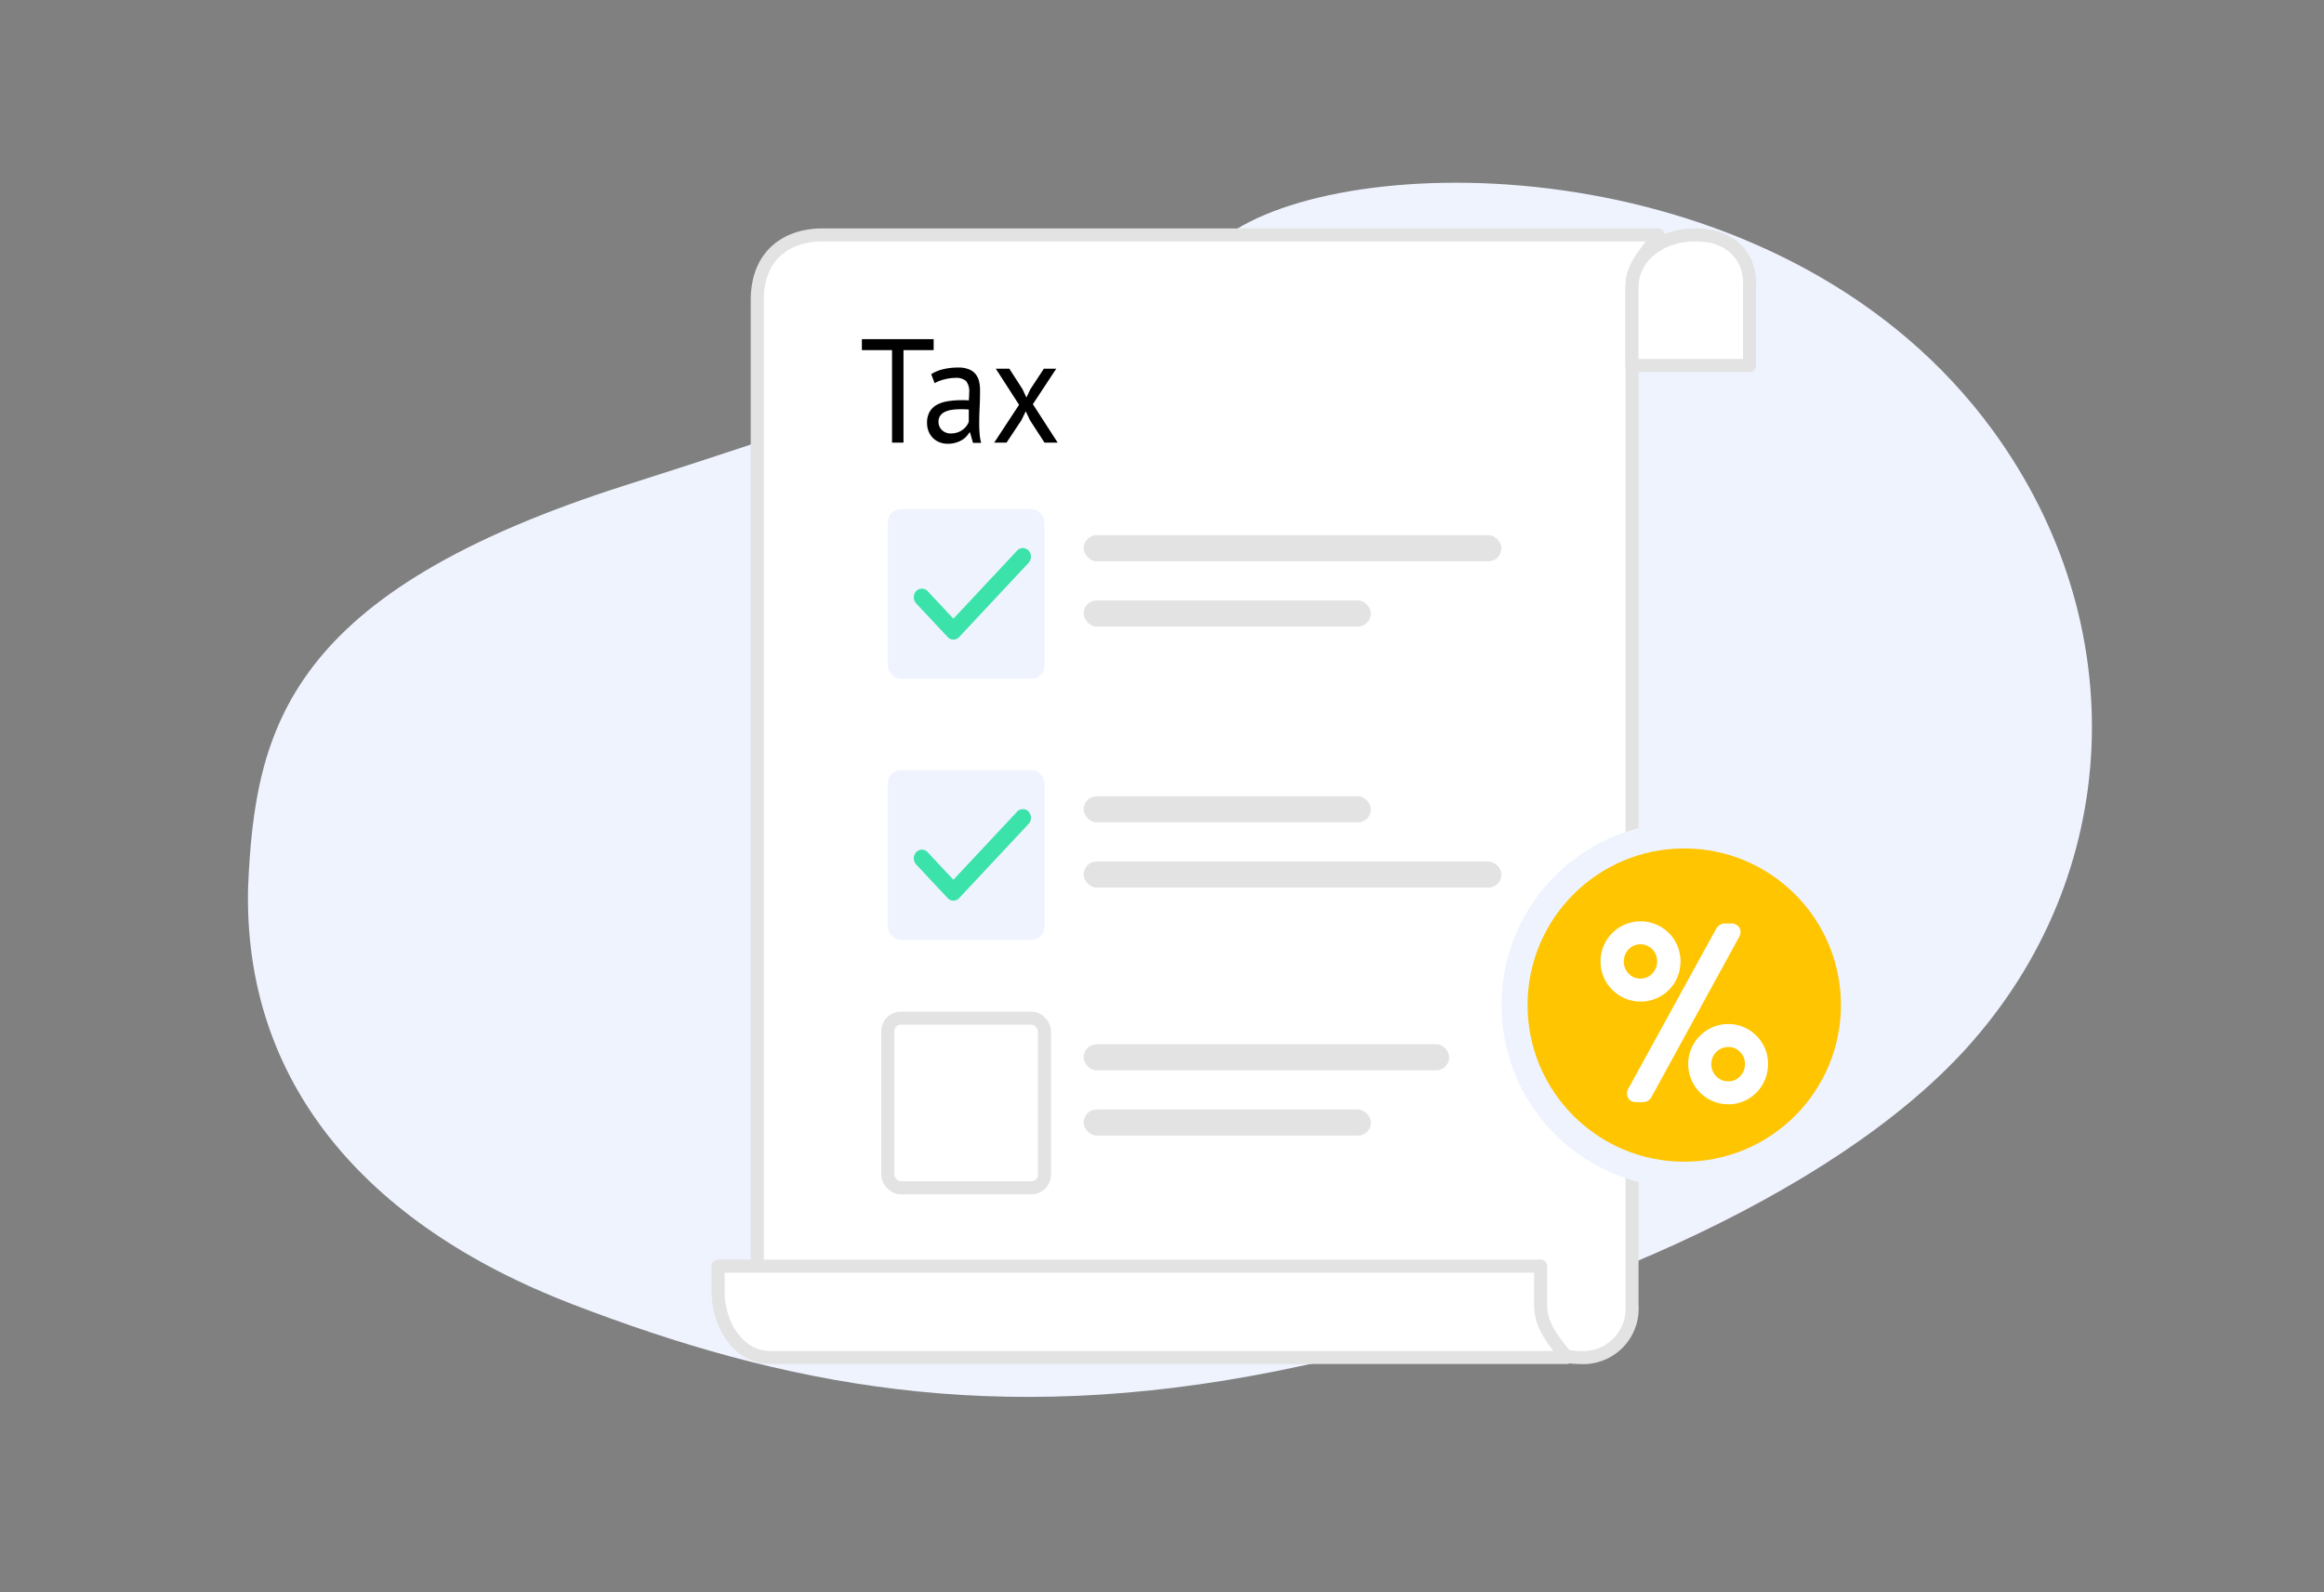 <svg id="icon" xmlns="http://www.w3.org/2000/svg" width="178" height="122" viewBox="0 0 178 122">
  <rect x="0" y="0" width="178" height="122" fill="#808080" stroke="none"/>
  <defs>
    <style>
      .cls-1, .cls-3 {
        fill: #eef3fe;
      }

      .cls-1, .cls-2, .cls-5, .cls-6, .cls-9 {
        fill-rule: evenodd;
      }

      .cls-2, .cls-4, .cls-9 {
        fill: #fff;
        stroke-width: 1px;
      }

      .cls-2, .cls-4 {
        stroke: #e3e3e3;
      }

      .cls-2, .cls-4, .cls-8, .cls-9 {
        stroke-linejoin: round;
      }

      .cls-5 {
        fill: #3be2a9;
      }

      .cls-7 {
        fill: #e3e3e3;
      }

      .cls-8 {
        fill: #ffc501;
        stroke: #eef3fe;
        stroke-width: 2px;
      }

      .cls-9 {
        stroke: #fff;
      }
    </style>
  </defs>
  <path class="cls-1" d="M19,68.019c0.518-12.348,3.106-22.638,28.987-30.87S81.739,25.287,94.68,17.569c10.426-6.394,42.473-5.832,57.974,15.435,10.784,14.8,10.007,34.037-2.07,47.334-10.26,11.3-31.5,20.432-52.8,24.7-21.692,4.344-37.893,1.057-53.939-5.117S18.655,82.768,19,68.019Z"/>
  <g id="icon-2" data-name="icon">
    <g id="File">
      <path class="cls-2" d="M58,23V98h57c0.912,0,1,.243,1,1v1c0,2.424,2.567,4,5,4a3.75,3.75,0,0,0,4-4V22c0-1.667,1.239-2.788,2-4H63C60.251,18,58,19.551,58,23Z"/>
      <path id="Shape_706_copy_2" data-name="Shape 706 copy 2" class="cls-2" d="M118,97H55v2c0,2.273,1.414,5,4,5h61c-0.913-1.212-2-2.333-2-4V97Z"/>
      <path id="Shape_706_copy" data-name="Shape 706 copy" class="cls-2" d="M130,18h-0.27C127.3,18,125,19.576,125,22v6h9V22C134.152,19.576,132.433,18,130,18Z"/>
    </g>
    <g id="Text">
      <rect id="Rounded_Rectangle_601" data-name="Rounded Rectangle 601" class="cls-3" x="68" y="39" width="12" height="13" rx="1" ry="1"/>
      <rect id="Rounded_Rectangle_601-2" data-name="Rounded Rectangle 601" class="cls-3" x="68" y="59" width="12" height="13" rx="1" ry="1"/>
      <rect id="Rounded_Rectangle_601_copy_2" data-name="Rounded Rectangle 601 copy 2" class="cls-4" x="68" y="78" width="12" height="13" rx="1" ry="1"/>
      <path id="Forma_1" data-name="Forma 1" class="cls-5" d="M77.906,42.182L73.023,47.4,71.049,45.29a0.593,0.593,0,0,0-.878,0,0.7,0.7,0,0,0,0,.938l2.413,2.577a0.593,0.593,0,0,0,.878,0v0l5.32-5.684a0.7,0.7,0,0,0,0-.938A0.593,0.593,0,0,0,77.906,42.182Z"/>
      <path id="Forma_1_copy_2" data-name="Forma 1 copy 2" class="cls-5" d="M77.906,62.182L73.023,67.4,71.049,65.29a0.593,0.593,0,0,0-.878,0,0.7,0.7,0,0,0,0,.938l2.413,2.577a0.593,0.593,0,0,0,.878,0v0l5.32-5.684a0.7,0.7,0,0,0,0-.938A0.593,0.593,0,0,0,77.906,62.182Z"/>
      <path id="Tax" class="cls-6" d="M71.513,25.985h-5.5v0.838h2.31v7.086H69.2V26.823h2.311V25.985Zm0.074,3.373a2,2,0,0,1,.344-0.169,3.287,3.287,0,0,1,.413-0.128q0.217-.052.424-0.081a2.769,2.769,0,0,1,.387-0.029A1.142,1.142,0,0,1,74,29.2a1.273,1.273,0,0,1,.233.872q0,0.272-.032.611a1.931,1.931,0,0,0-.291-0.023H73.623a6.162,6.162,0,0,0-1.065.085,2.53,2.53,0,0,0-.827.283,1.418,1.418,0,0,0-.535.532,1.657,1.657,0,0,0-.191.832,1.731,1.731,0,0,0,.122.668,1.507,1.507,0,0,0,.334.5,1.451,1.451,0,0,0,.5.323,1.728,1.728,0,0,0,.631.113,2.063,2.063,0,0,0,1.071-.277,1.542,1.542,0,0,0,.344-0.272,1.859,1.859,0,0,0,.239-0.311H74.3l0.223,0.792h0.625a3.969,3.969,0,0,1-.117-0.691Q75,32.867,75,32.449q0-.577.032-1.223T75.064,29.9a3.26,3.26,0,0,0-.058-0.611,1.463,1.463,0,0,0-.233-0.56,1.247,1.247,0,0,0-.509-0.413,2.084,2.084,0,0,0-.885-0.159,4.925,4.925,0,0,0-1.118.125,2.944,2.944,0,0,0-.938.385Zm0.562,3.594a0.863,0.863,0,0,1-.265-0.651,0.75,0.75,0,0,1,.143-0.47,0.975,0.975,0,0,1,.382-0.294,1.928,1.928,0,0,1,.551-0.147,5.118,5.118,0,0,1,.641-0.04q0.148,0,.3.006t0.3,0.017v0.94a1.35,1.35,0,0,1-.445.594,1.5,1.5,0,0,1-.4.215,1.543,1.543,0,0,1-.53.085A0.939,0.939,0,0,1,72.149,32.952Zm4,0.957h0.943l1.145-1.721,0.329-.679,0.318,0.679L80,33.909H81.01l-1.9-2.943L80.9,28.249H79.95l-1.028,1.562-0.307.645-0.3-.645-1.007-1.562H76.272l1.781,2.762Z"/>
      <rect id="Rounded_Rectangle_602" data-name="Rounded Rectangle 602" class="cls-7" x="83" y="41" width="32" height="2" rx="1" ry="1"/>
      <rect id="Rounded_Rectangle_602_copy" data-name="Rounded Rectangle 602 copy" class="cls-7" x="83" y="46" width="22" height="2" rx="1" ry="1"/>
      <rect id="Rounded_Rectangle_602_copy_2" data-name="Rounded Rectangle 602 copy 2" class="cls-7" x="83" y="61" width="22" height="2" rx="1" ry="1"/>
      <rect id="Rounded_Rectangle_602_copy_2-2" data-name="Rounded Rectangle 602 copy 2" class="cls-7" x="83" y="66" width="32" height="2" rx="1" ry="1"/>
      <rect id="Rounded_Rectangle_602_copy_3" data-name="Rounded Rectangle 602 copy 3" class="cls-7" x="83" y="80" width="28" height="2" rx="1" ry="1"/>
      <rect id="Rounded_Rectangle_602_copy_3-2" data-name="Rounded Rectangle 602 copy 3" class="cls-7" x="83" y="85" width="22" height="2" rx="1" ry="1"/>
    </g>
  </g>
  <g id="Percentage">
    <circle class="cls-8" cx="129" cy="77" r="13"/>
    <path id="_" data-name="%" class="cls-9" d="M125.657,76.232a2.549,2.549,0,0,0,2.217-1.278,2.648,2.648,0,0,0,0-2.593,2.566,2.566,0,0,0-3.5-.934,2.6,2.6,0,0,0-.939.934,2.589,2.589,0,0,0,0,2.593,2.591,2.591,0,0,0,.939.934,2.5,2.5,0,0,0,1.287.344h0Zm-0.34,7.706H125.8a0.266,0.266,0,0,0,.268-0.163l6.7-12.238a0.211,0.211,0,0,0,.027-0.208,0.2,0.2,0,0,0-.188-0.082h-0.464a0.289,0.289,0,0,0-.269.163l-6.722,12.238a0.213,0.213,0,0,0-.026.209,0.193,0.193,0,0,0,.187.082h0Zm0.34-8.467a1.711,1.711,0,0,1-1.269-.526,1.856,1.856,0,0,1,0-2.575,1.774,1.774,0,0,1,2.521,0,1.847,1.847,0,0,1,0,2.566,1.68,1.68,0,0,1-1.252.535h0Zm6.722,8.63a2.46,2.46,0,0,0,1.278-.344,2.531,2.531,0,0,0,.921-0.943,2.6,2.6,0,0,0,.34-1.305,2.551,2.551,0,0,0-1.27-2.212,2.474,2.474,0,0,0-1.269-.344,2.507,2.507,0,0,0-1.287.344,2.6,2.6,0,0,0-.939.934,2.47,2.47,0,0,0-.348,1.278,2.55,2.55,0,0,0,.348,1.305,2.578,2.578,0,0,0,.939.943,2.508,2.508,0,0,0,1.287.344h0Zm0-.761a1.741,1.741,0,0,1-1.278-.526,1.768,1.768,0,0,1-.528-1.305,1.8,1.8,0,0,1,1.806-1.795,1.691,1.691,0,0,1,1.251.526,1.742,1.742,0,0,1,.519,1.269,1.793,1.793,0,0,1-.519,1.3,1.676,1.676,0,0,1-1.251.535h0Z"/>
  </g>
</svg>
